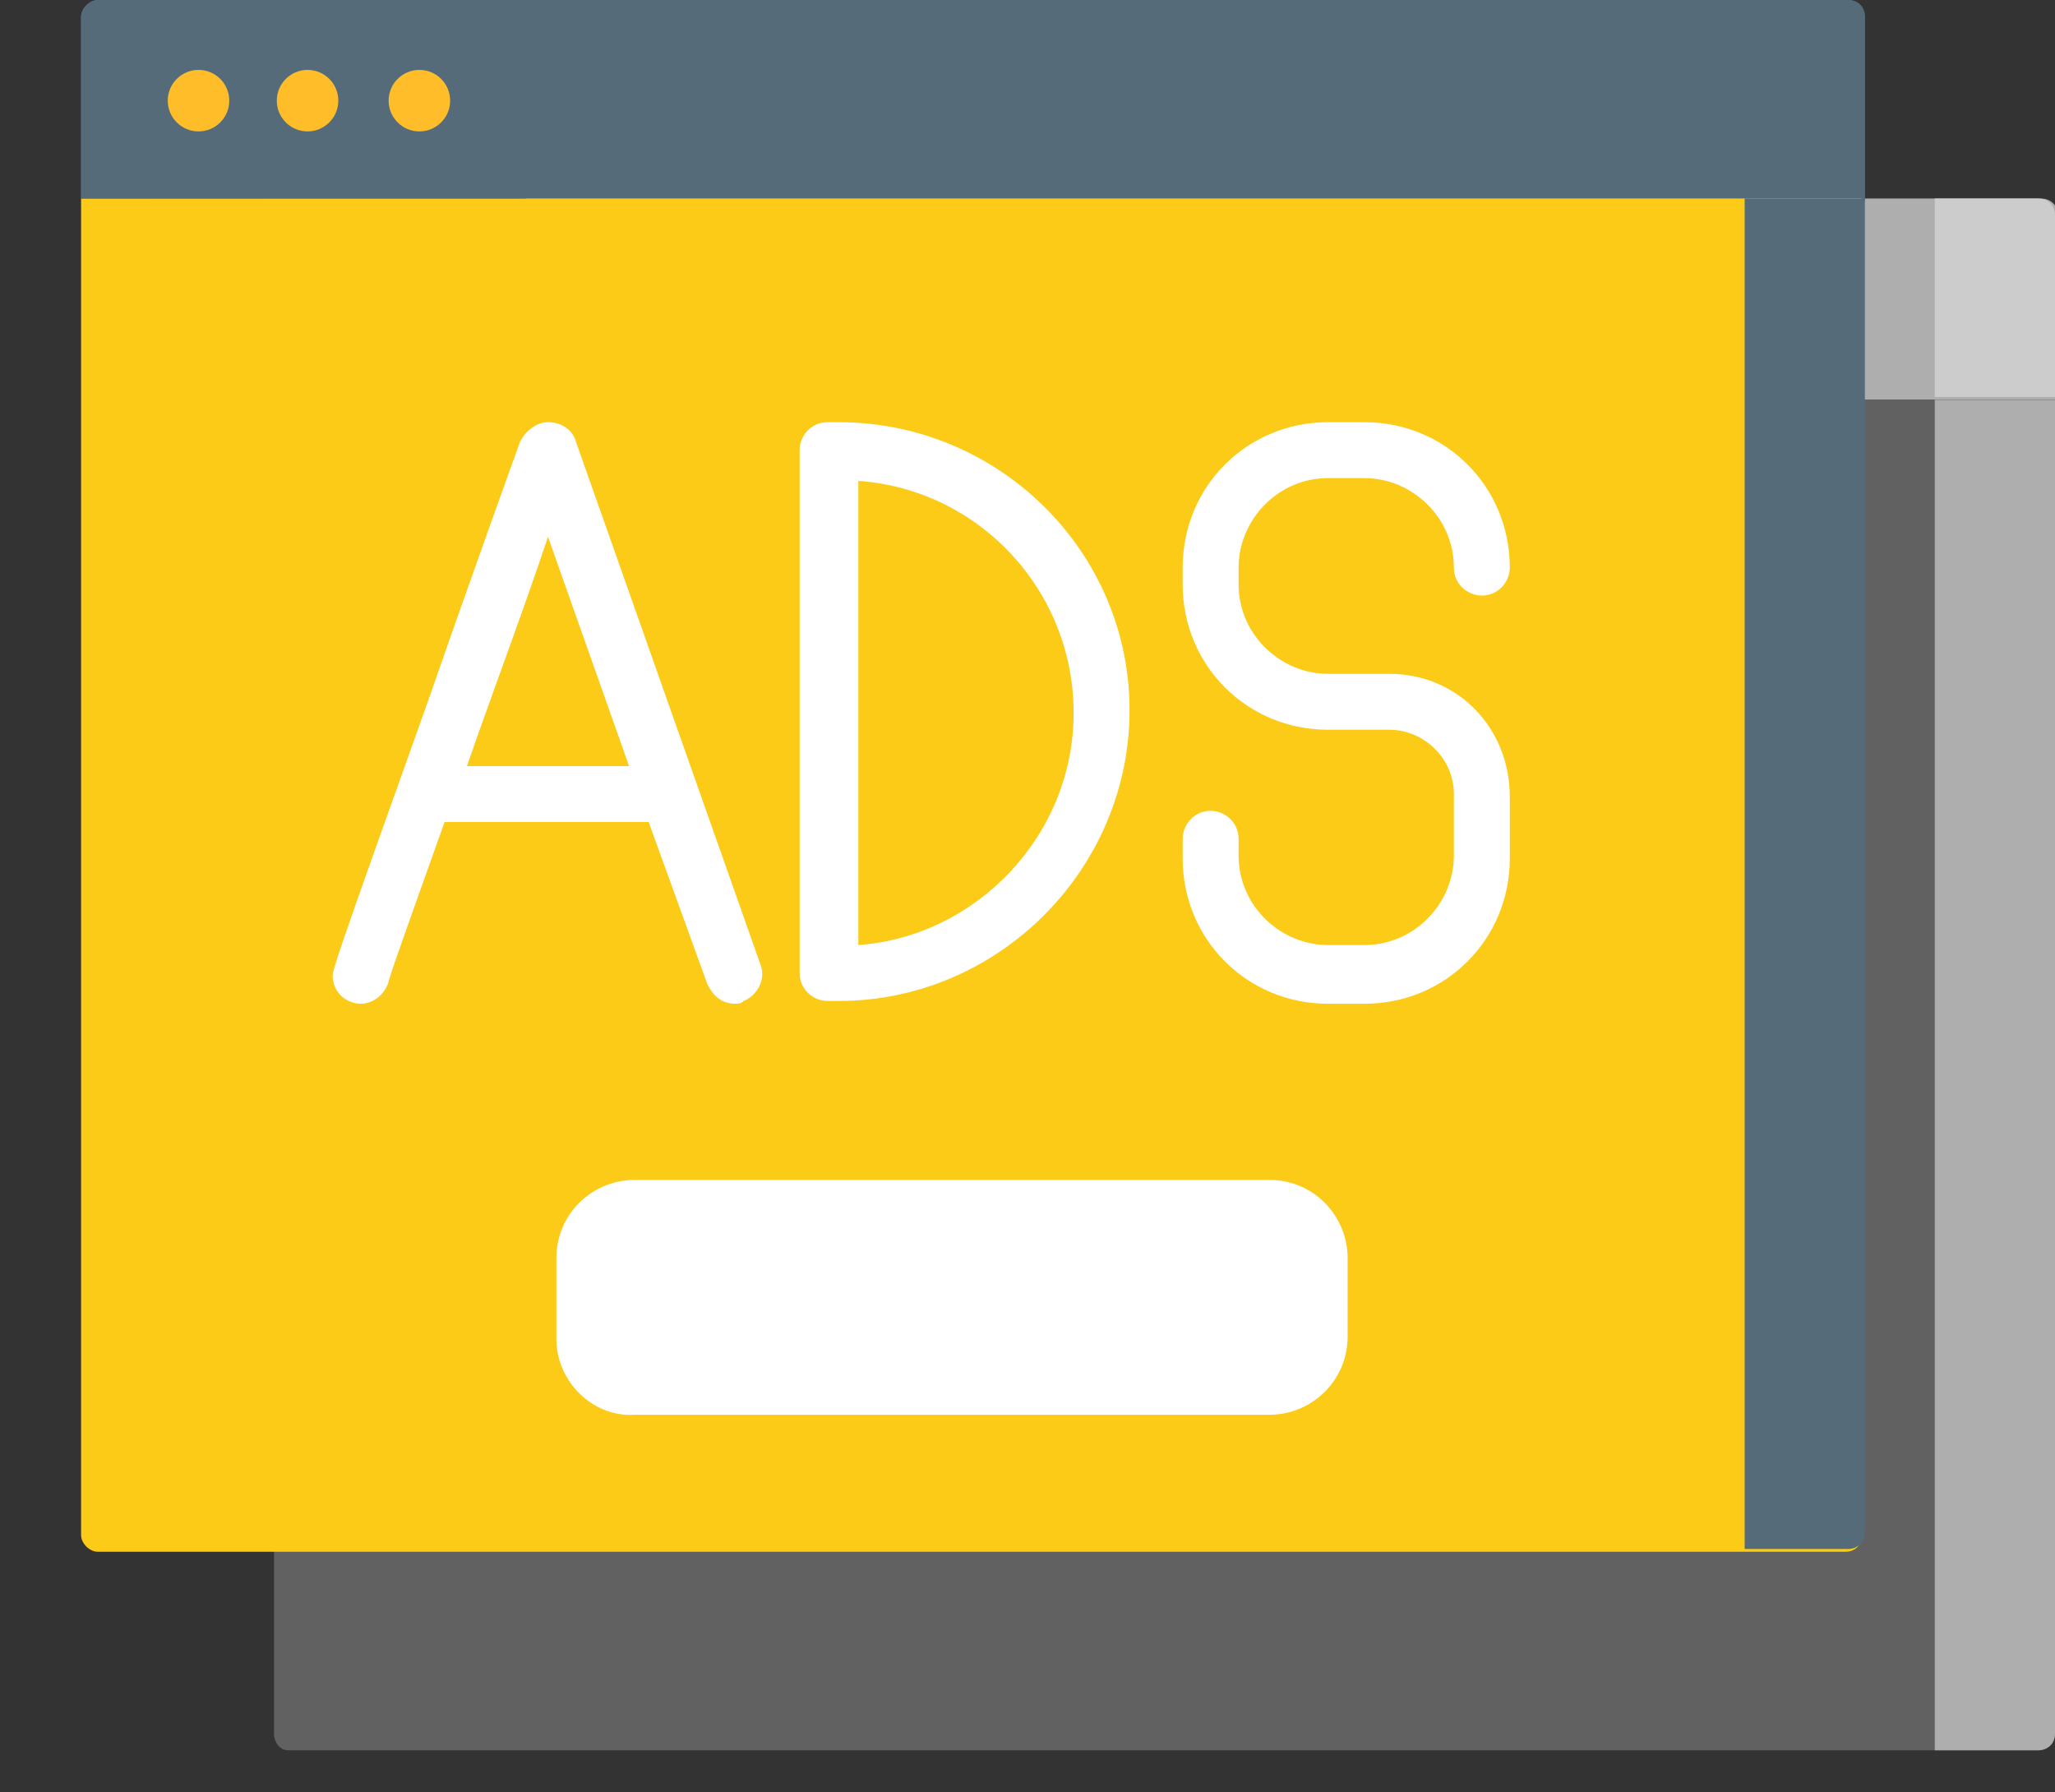 <?xml version="1.0" encoding="utf-8"?>
<!-- Generator: Adobe Illustrator 23.0.1, SVG Export Plug-In . SVG Version: 6.00 Build 0)  -->
<svg version="1.1" id="Слой_1" xmlns="http://www.w3.org/2000/svg" xmlns:xlink="http://www.w3.org/1999/xlink" x="0px" y="0px"
	 viewBox="0 0 73.5 64.1" enable-background="new 0 0 73.5 64.1" xml:space="preserve">
<rect x="0" y="0" width="73.5" height="64.1" fill="#333333" stroke="none"/>
<title>shield</title>
<desc>Created with Sketch.</desc>
<g>
	<g>
		<path fill="#AEAEAE" d="M9.8,14.3V7.1H73c0.3,0,0.6,0.2,0.6,0.6v6.6C73.6,14.3,9.8,14.3,9.8,14.3z"/>
		<path fill="#CCCCCC" d="M69.2,7.1v7.1h4.3V7.7c0-0.3-0.2-0.6-0.6-0.6H69.2z"/>
		<path fill="#616161" d="M9.8,62V14.3h63.7V62c0,0.3-0.2,0.6-0.6,0.6H10.3C10,62.6,9.8,62.3,9.8,62z"/>
		<path fill="#AEAEAE" d="M69.2,14.3v48.3h3.7c0.3,0,0.6-0.2,0.6-0.6V14.3H69.2z"/>
		<path fill="#556B79" d="M2.9,7.1V0.6C2.9,0.3,3.2,0,3.5,0h62.6c0.3,0,0.6,0.2,0.6,0.6v6.6L2.9,7.1L2.9,7.1z"/>
		<path fill="#556B79" d="M62.4,0v7.1h4.3V0.6c0-0.3-0.2-0.6-0.6-0.6H62.4z"/>
		<path fill="#FBCB18" d="M2.9,54.9V7.1h63.7v47.8c0,0.3-0.2,0.6-0.6,0.6H3.5C3.2,55.5,2.9,55.2,2.9,54.9z"/>
		<path fill="#556B79" d="M62.4,7.1v48.3h3.7c0.3,0,0.6-0.2,0.6-0.6V7.1H62.4z"/>
		<path fill="#556B79" d="M2.9,7.1V0.6C2.9,0.3,3.2,0,3.5,0h15.3v7.1H2.9z"/>
		<path fill="#FFFFFF" d="M19.9,47.9V45c0-1.6,1.3-2.8,2.8-2.8h22.7c1.6,0,2.8,1.3,2.8,2.8v2.8c0,1.6-1.3,2.8-2.8,2.8H22.7
			C21.2,50.7,19.9,49.4,19.9,47.9z"/>
		<g>
			<circle fill="#FFBD2A" cx="7.1" cy="3.6" r="1.1"/>
			<circle fill="#FFBD2A" cx="15" cy="3.6" r="1.1"/>
			<circle fill="#FFBD2A" cx="11" cy="3.6" r="1.1"/>
		</g>
		<g>
			<path fill="#FFFFFF" d="M20.6,15.8c-0.1-0.4-0.5-0.7-1-0.7l0,0c-0.4,0-0.8,0.3-1,0.7c0,0-1.7,4.7-3.3,9.3
				c-3.4,9.5-3.4,9.6-3.4,9.8c0,0.6,0.5,1,1,1l0,0c0.5,0,0.9-0.4,1-0.8c0.1-0.4,0.9-2.6,2-5.7h7.3l2.1,5.8c0.2,0.4,0.5,0.7,1,0.7
				c0.1,0,0.2,0,0.3-0.1c0.5-0.2,0.8-0.8,0.6-1.3L20.6,15.8z M16.7,27.4c0.9-2.6,2-5.5,2.9-8.2l2.9,8.2
				C22.5,27.4,16.7,27.4,16.7,27.4z"/>
			<path fill="#FFFFFF" d="M30,15.1h-0.4c-0.6,0-1,0.5-1,1v18.7c0,0.6,0.5,1,1,1H30c5.7,0,10.4-4.7,10.4-10.4S35.7,15.1,30,15.1z
				 M30.7,33.8V17.2c4.3,0.3,7.7,3.9,7.7,8.3S34.9,33.5,30.7,33.8z"/>
			<path fill="#FFFFFF" d="M49.7,24.1h-2.2c-1.7,0-3.2-1.4-3.2-3.2v-0.6c0-1.7,1.4-3.2,3.2-3.2h1.3c1.7,0,3.2,1.4,3.2,3.2
				c0,0.6,0.5,1,1,1c0.6,0,1-0.5,1-1c0-2.9-2.3-5.2-5.2-5.2h-1.3c-2.9,0-5.2,2.3-5.2,5.2v0.6c0,2.9,2.3,5.2,5.2,5.2h2.2
				c1.2,0,2.3,1,2.3,2.3v2.2c0,1.7-1.4,3.2-3.2,3.2h-1.3c-1.7,0-3.2-1.4-3.2-3.2V30c0-0.6-0.5-1-1-1c-0.6,0-1,0.5-1,1v0.7
				c0,2.9,2.3,5.2,5.2,5.2h1.3c2.9,0,5.2-2.3,5.2-5.2v-2.2C54,26,52.1,24.1,49.7,24.1z"/>
		</g>
	</g>
</g>
</svg>
